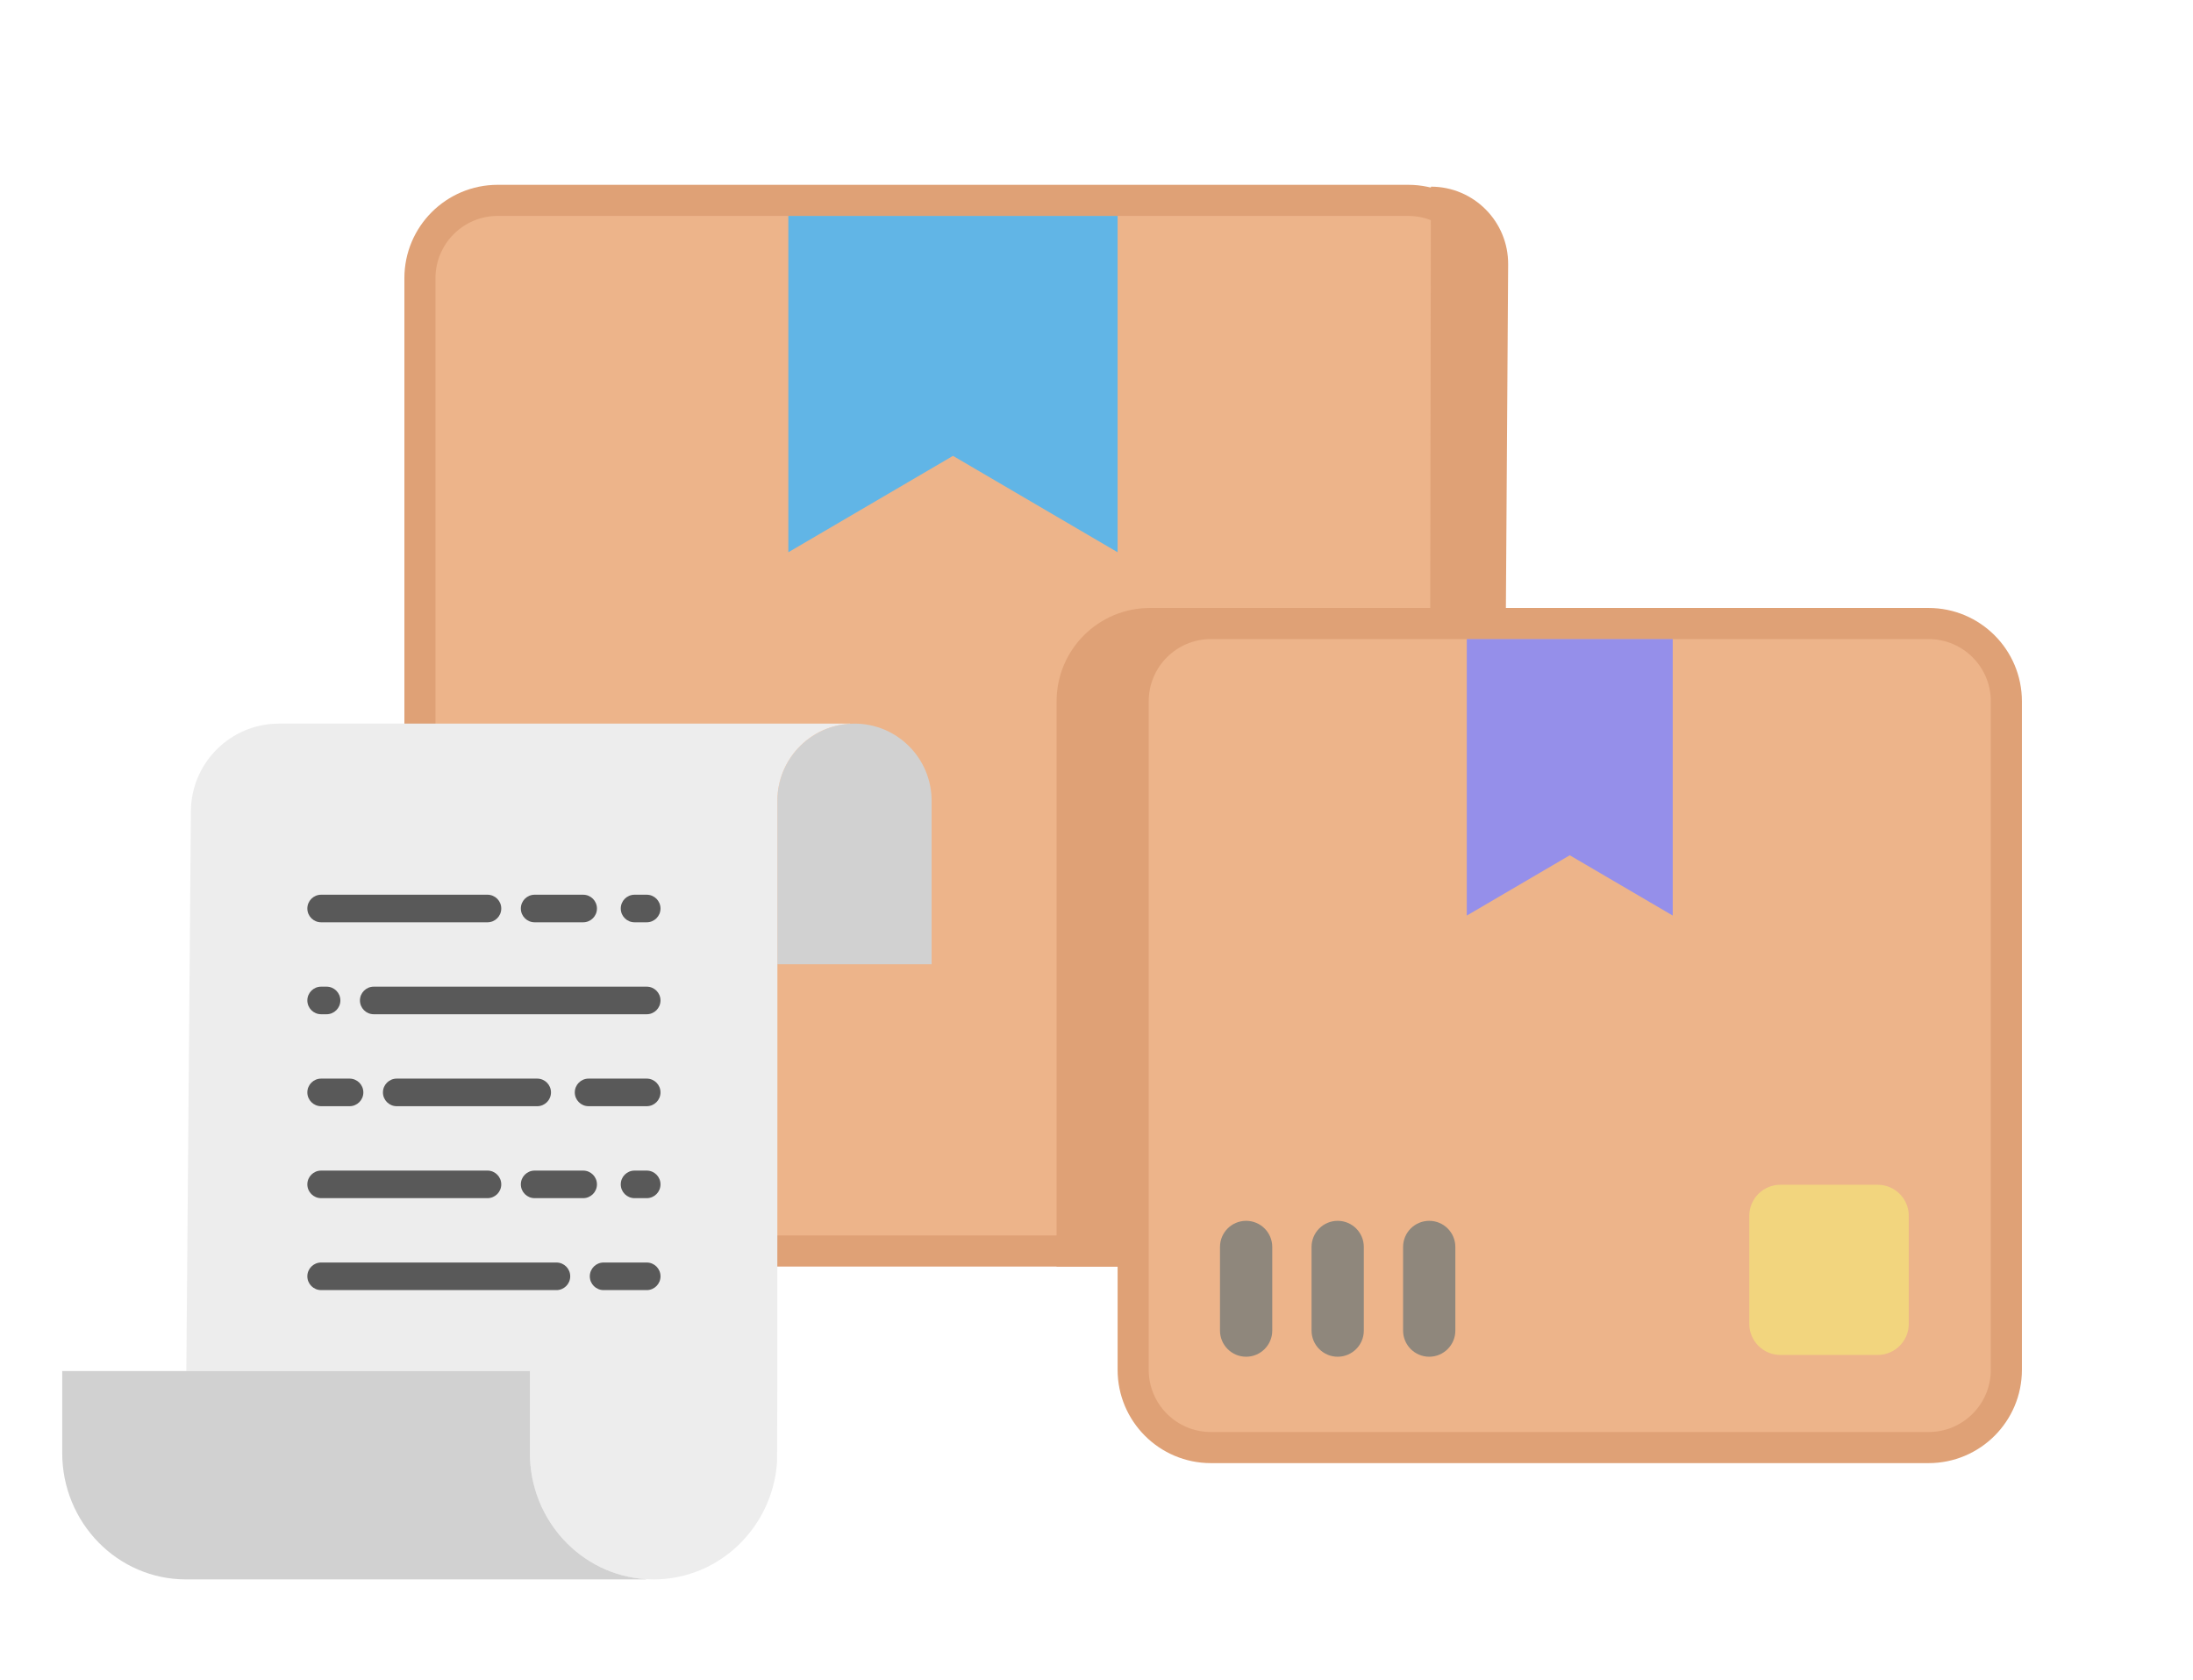 <svg width="141" height="108" viewBox="0 0 141 108" fill="none" xmlns="http://www.w3.org/2000/svg">
<g clip-path="url(#clip0)" filter="url(#filter0_d)">
<path d="M27 17.882C27 15.121 29.239 12.882 32 12.882H90.543C93.305 12.882 95.543 15.121 95.543 17.882V75.427C95.543 78.189 93.305 80.427 90.543 80.427H32C29.239 80.427 27 78.189 27 75.427V17.882Z" fill="#EDB48A" stroke="#DFA176" stroke-width="2"/>
<path d="M67.934 45.086C67.934 41.773 70.62 39.086 73.934 39.086H96.543V81.427H67.934V45.086Z" fill="#DFA176"/>
<path d="M92 12C94.756 12 96.986 14.243 96.967 17L96.575 76.776C96.558 79.35 94.467 81.427 91.893 81.427L92 12Z" fill="#DFA176"/>
<path d="M71.857 35.504L61.273 29.307L50.687 35.504V13.883H71.857V35.504Z" fill="#61B5E6"/>
<path d="M79.015 56.653H89.271V74.473H79.015V56.653Z" fill="#FC3E81"/>
<path d="M35.944 72.908V67.531C35.944 66.604 35.191 65.852 34.264 65.852C33.336 65.852 32.584 66.604 32.584 67.531V72.908C32.584 73.835 33.336 74.588 34.264 74.588C35.191 74.588 35.944 73.835 35.944 72.908ZM41.83 72.908V67.531C41.83 66.604 41.078 65.852 40.15 65.852C39.222 65.852 38.47 66.604 38.47 67.531V72.908C38.47 73.835 39.222 74.588 40.15 74.588C41.078 74.588 41.83 73.835 41.83 72.908ZM47.716 72.908V67.531C47.716 66.604 46.964 65.852 46.036 65.852C45.108 65.852 44.356 66.604 44.356 67.531V72.908C44.356 73.835 45.108 74.588 46.036 74.588C46.964 74.588 47.716 73.835 47.716 72.908Z" fill="#8F877C"/>
<path d="M72.857 45.086C72.857 42.325 75.096 40.086 77.857 40.086H124C126.762 40.086 129 42.325 129 45.086V88.063C129 90.824 126.762 93.063 124 93.063H77.857C75.096 93.063 72.857 90.824 72.857 88.063V45.086Z" fill="#EDB48A" stroke="#DFA176" stroke-width="2"/>
<path d="M107.549 58.861L100.928 54.985L94.308 58.861V41.086H107.549V58.861Z" fill="#958FEA"/>
<path d="M112.471 78.167C112.471 77.062 113.367 76.167 114.471 76.167H120.726C121.831 76.167 122.726 77.062 122.726 78.167V85.108C122.726 86.213 121.831 87.108 120.726 87.108H114.471C113.367 87.108 112.471 86.213 112.471 85.108V78.167Z" fill="#F2D57E"/>
<path d="M81.8 85.543V80.166C81.8 79.238 81.049 78.486 80.12 78.486C79.192 78.486 78.44 79.238 78.44 80.166V85.543C78.44 86.47 79.192 87.223 80.12 87.223C81.049 87.223 81.8 86.47 81.8 85.543ZM87.687 85.543V80.166C87.687 79.238 86.935 78.486 86.007 78.486C85.08 78.486 84.327 79.238 84.327 80.166V85.543C84.327 86.47 85.08 87.223 86.007 87.223C86.935 87.223 87.687 86.47 87.687 85.543ZM93.572 85.543V80.166C93.572 79.238 92.82 78.486 91.892 78.486C90.965 78.486 90.212 79.238 90.212 80.166V85.543C90.212 86.47 90.965 87.223 91.892 87.223C92.82 87.223 93.572 86.47 93.572 85.543Z" fill="#8F877C"/>
</g>
<g filter="url(#filter1_d)">
<path d="M59.899 51.479V61.99H49.983V51.479C49.982 48.85 52.033 46.679 54.657 46.528C54.752 46.523 54.847 46.52 54.941 46.52C57.679 46.522 59.898 48.741 59.899 51.479Z" fill="#D1D1D1"/>
<path d="M54.657 46.52V46.528C52.033 46.679 49.982 48.85 49.983 51.479V70.295L49.975 90.08L49.96 94.027C49.65 98.229 46.219 101.539 42.029 101.539H42.024C41.86 101.539 41.697 101.534 41.536 101.524V101.523C37.37 101.265 34.069 97.731 34.069 93.408V88.142H11.98L12.274 52.129C12.306 49.022 14.834 46.52 17.941 46.52H54.657Z" fill="#EDEDED"/>
<path d="M41.536 101.523V101.524L41.535 101.539H11.955C7.562 101.539 4 97.897 4 93.408V88.142H34.069V93.408C34.069 97.731 37.37 101.265 41.536 101.523Z" fill="#D1D1D1"/>
<path d="M41.581 59.294H40.799C40.309 59.294 39.912 58.898 39.912 58.408C39.912 57.918 40.309 57.521 40.799 57.521H41.581C42.071 57.521 42.467 57.918 42.467 58.408C42.467 58.898 42.071 59.294 41.581 59.294Z" fill="#595959"/>
<path d="M37.495 59.294H34.375C33.885 59.294 33.488 58.898 33.488 58.408C33.488 57.918 33.885 57.521 34.375 57.521H37.495C37.984 57.521 38.381 57.918 38.381 58.408C38.381 58.898 37.984 59.294 37.495 59.294Z" fill="#595959"/>
<path d="M31.342 59.294H20.648C20.158 59.294 19.761 58.898 19.761 58.408C19.761 57.918 20.158 57.521 20.648 57.521H31.342C31.832 57.521 32.229 57.918 32.229 58.408C32.229 58.898 31.832 59.294 31.342 59.294Z" fill="#595959"/>
<path d="M41.581 65.205H24.03C23.54 65.205 23.143 64.808 23.143 64.318C23.143 63.829 23.54 63.432 24.03 63.432H41.581C42.071 63.432 42.467 63.829 42.467 64.318C42.467 64.808 42.071 65.205 41.581 65.205Z" fill="#595959"/>
<path d="M20.997 65.205H20.648C20.158 65.205 19.761 64.808 19.761 64.318C19.761 63.829 20.158 63.432 20.648 63.432H20.997C21.487 63.432 21.884 63.829 21.884 64.318C21.884 64.808 21.487 65.205 20.997 65.205Z" fill="#595959"/>
<path d="M41.581 77.029H40.799C40.309 77.029 39.912 76.632 39.912 76.142C39.912 75.653 40.309 75.256 40.799 75.256H41.581C42.071 75.256 42.467 75.653 42.467 76.142C42.467 76.632 42.071 77.029 41.581 77.029Z" fill="#595959"/>
<path d="M37.495 77.029H34.375C33.885 77.029 33.488 76.632 33.488 76.142C33.488 75.653 33.885 75.256 34.375 75.256H37.495C37.984 75.256 38.381 75.653 38.381 76.142C38.381 76.632 37.984 77.029 37.495 77.029Z" fill="#595959"/>
<path d="M31.342 77.029H20.648C20.158 77.029 19.761 76.632 19.761 76.142C19.761 75.653 20.158 75.256 20.648 75.256H31.342C31.832 75.256 32.229 75.653 32.229 76.142C32.229 76.632 31.832 77.029 31.342 77.029Z" fill="#595959"/>
<path d="M41.581 71.117H37.843C37.354 71.117 36.956 70.72 36.956 70.23C36.956 69.74 37.354 69.343 37.843 69.343H41.581C42.071 69.343 42.467 69.74 42.467 70.23C42.467 70.72 42.071 71.117 41.581 71.117Z" fill="#595959"/>
<path d="M34.539 71.117H25.508C25.018 71.117 24.621 70.72 24.621 70.23C24.621 69.74 25.018 69.343 25.508 69.343H34.539C35.029 69.343 35.426 69.74 35.426 70.23C35.426 70.72 35.029 71.117 34.539 71.117Z" fill="#595959"/>
<path d="M22.475 71.117H20.648C20.158 71.117 19.761 70.72 19.761 70.23C19.761 69.74 20.158 69.343 20.648 69.343H22.475C22.965 69.343 23.362 69.74 23.362 70.23C23.362 70.72 22.965 71.117 22.475 71.117Z" fill="#595959"/>
<path d="M41.581 82.94H38.809C38.319 82.94 37.922 82.543 37.922 82.053C37.922 81.563 38.319 81.166 38.809 81.166H41.581C42.071 81.166 42.468 81.563 42.468 82.053C42.468 82.543 42.071 82.94 41.581 82.94Z" fill="#595959"/>
<path d="M35.776 82.94H20.648C20.158 82.94 19.761 82.543 19.761 82.053C19.761 81.563 20.158 81.166 20.648 81.166H35.776C36.266 81.166 36.663 81.563 36.663 82.053C36.663 82.543 36.266 82.94 35.776 82.94Z" fill="#595959"/>
</g>
<defs>
<filter id="filter0_d" x="15" y="-10" width="126" height="126" filterUnits="userSpaceOnUse" color-interpolation-filters="sRGB">
<feFlood flood-opacity="0" result="BackgroundImageFix"/>
<feColorMatrix in="SourceAlpha" type="matrix" values="0 0 0 0 0 0 0 0 0 0 0 0 0 0 0 0 0 0 127 0"/>
<feOffset/>
<feGaussianBlur stdDeviation="5.5"/>
<feColorMatrix type="matrix" values="0 0 0 0 0.971 0 0 0 0 0.764 0 0 0 0 0.452 0 0 0 0.8 0"/>
<feBlend mode="normal" in2="BackgroundImageFix" result="effect1_dropShadow"/>
<feBlend mode="normal" in="SourceGraphic" in2="effect1_dropShadow" result="shape"/>
</filter>
<filter id="filter1_d" x="0" y="36" width="76" height="76" filterUnits="userSpaceOnUse" color-interpolation-filters="sRGB">
<feFlood flood-opacity="0" result="BackgroundImageFix"/>
<feColorMatrix in="SourceAlpha" type="matrix" values="0 0 0 0 0 0 0 0 0 0 0 0 0 0 0 0 0 0 127 0"/>
<feOffset/>
<feGaussianBlur stdDeviation="2"/>
<feColorMatrix type="matrix" values="0 0 0 0 0.375 0 0 0 0 0.375 0 0 0 0 0.375 0 0 0 0.12 0"/>
<feBlend mode="normal" in2="BackgroundImageFix" result="effect1_dropShadow"/>
<feBlend mode="normal" in="SourceGraphic" in2="effect1_dropShadow" result="shape"/>
</filter>
<clipPath id="clip0">
<rect width="104" height="104" fill="white" transform="translate(26 1)"/>
</clipPath>
</defs>
</svg>
